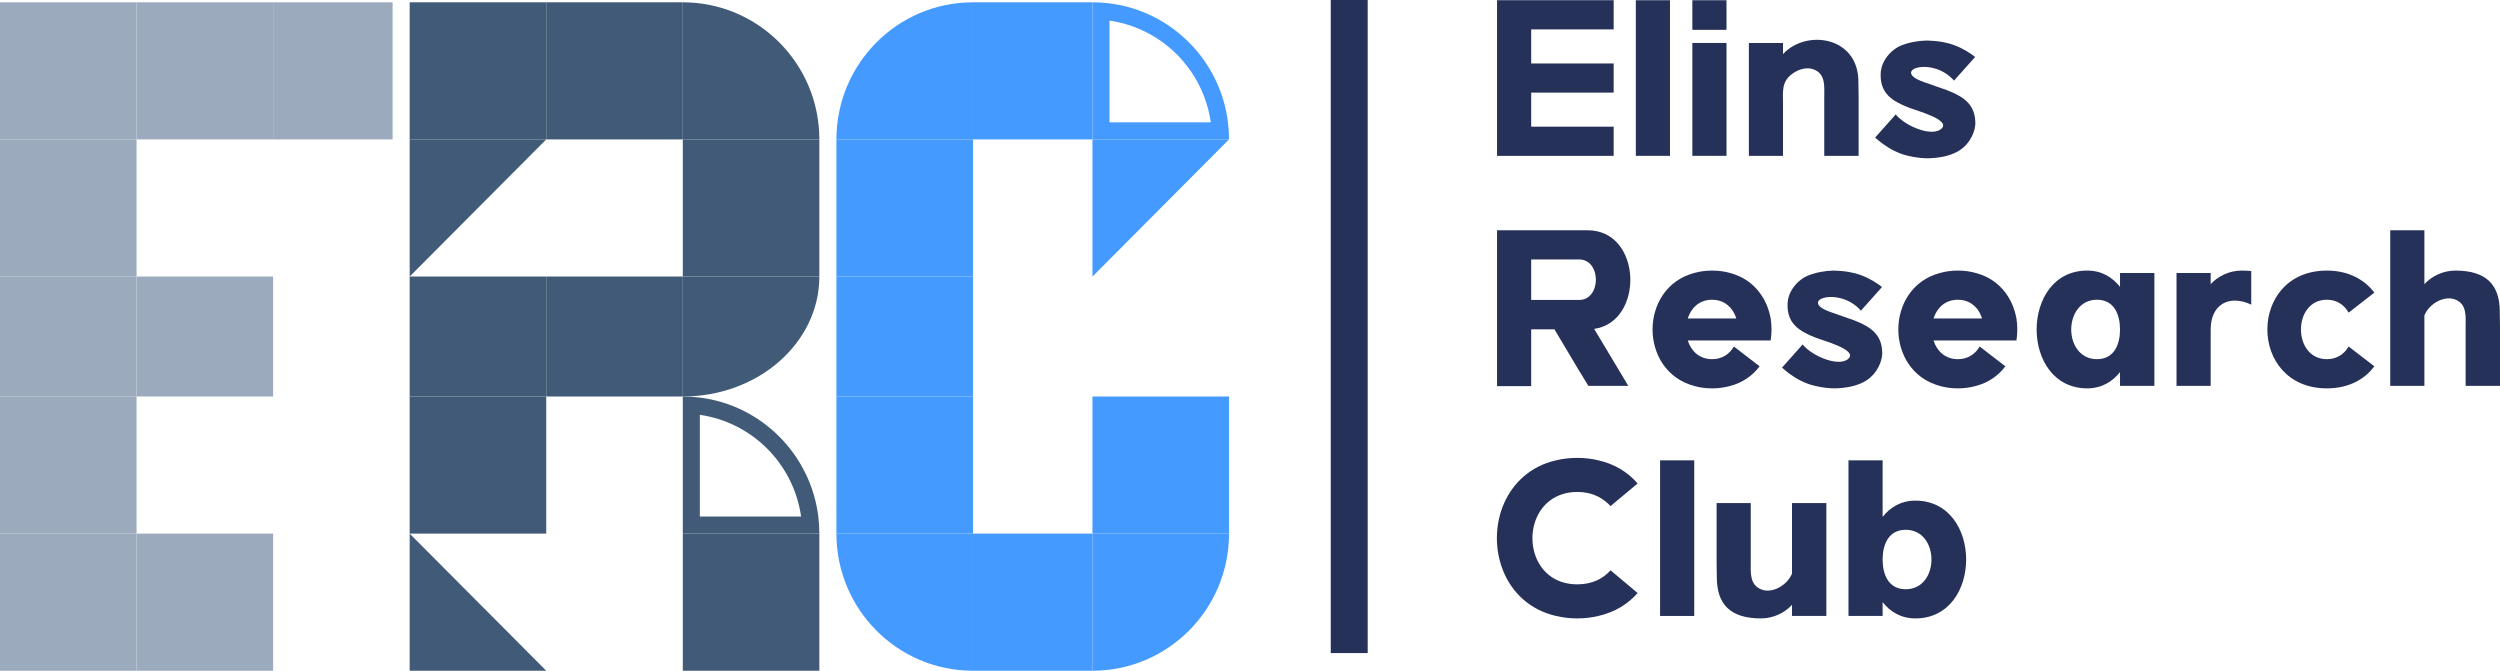 <svg width="287" height="77" viewBox="0 0 287 77" fill="none" xmlns="http://www.w3.org/2000/svg">
<path d="M96.021 61.259H111.698V77C103.04 77 96.021 69.953 96.021 61.259Z" fill="#449AFF"/>
<path d="M96.021 16.005H111.698V31.745H96.021V16.005Z" fill="#449AFF"/>
<path d="M96.021 31.745H111.698V45.519H96.021V31.745Z" fill="#449AFF"/>
<path d="M96.021 45.519H111.698V61.259H96.021V45.519Z" fill="#449AFF"/>
<path d="M96.021 16.005C96.021 7.311 103.04 0.264 111.698 0.264V16.005H96.021Z" fill="#449AFF"/>
<path d="M111.698 0.264H125.415V16.005H111.698V0.264Z" fill="#449AFF"/>
<path fill-rule="evenodd" clip-rule="evenodd" d="M125.415 0.264V16.005H141.092C141.092 15.339 141.051 14.684 140.971 14.04C140.088 6.917 134.465 1.272 127.372 0.385C126.731 0.305 126.078 0.264 125.415 0.264ZM127.372 2.367V14.04H138.997C138.139 8.004 133.383 3.229 127.372 2.367Z" fill="#449AFF"/>
<path d="M111.698 61.259H125.415V77H111.698V61.259Z" fill="#449AFF"/>
<path d="M125.415 61.259H141.092C141.092 69.953 134.073 77 125.415 77V61.259Z" fill="#449AFF"/>
<path d="M125.415 16.005H141.092L125.415 31.745V16.005Z" fill="#449AFF"/>
<path d="M125.415 45.519H141.092V61.259H125.415V45.519Z" fill="#449AFF"/>
<path d="M47.031 0.264H62.708V16.005H47.031V0.264Z" fill="#405A77"/>
<path d="M47.031 16.005H62.708L47.031 31.745V16.005Z" fill="#405A77"/>
<path d="M62.708 0.264H78.385V16.005H62.708V0.264Z" fill="#405A77"/>
<path d="M78.385 0.264C87.043 0.264 94.061 7.311 94.061 16.005H78.385V0.264Z" fill="#405A77"/>
<path d="M78.385 16.005H94.061V31.745H78.385V16.005Z" fill="#405A77"/>
<path d="M78.385 31.745H94.061C94.061 39.352 87.043 45.519 78.385 45.519V31.745Z" fill="#405A77"/>
<path d="M78.385 61.259H94.061V77H78.385V61.259Z" fill="#405A77"/>
<path fill-rule="evenodd" clip-rule="evenodd" d="M78.385 45.519V61.259H94.061C94.061 60.594 94.02 59.938 93.941 59.295C93.057 52.172 87.435 46.527 80.341 45.64C79.7 45.56 79.047 45.519 78.385 45.519ZM80.341 47.622V59.295H91.966C91.108 53.258 86.353 48.484 80.341 47.622Z" fill="#405A77"/>
<path d="M62.708 31.745H78.385V45.519L62.708 45.519V31.745Z" fill="#405A77"/>
<path d="M47.031 31.745H62.708V45.519H47.031V31.745Z" fill="#405A77"/>
<path d="M47.031 45.519H62.708V61.259H47.031V45.519Z" fill="#405A77"/>
<path d="M0 0.264H15.677V16.005H0V0.264Z" fill="#9BABBD"/>
<path d="M0 16.005H15.677V31.745H0V16.005Z" fill="#9BABBD"/>
<path d="M0 31.745H15.677V45.519H0V31.745Z" fill="#9BABBD"/>
<path d="M0 45.519H15.677V61.259H0V45.519Z" fill="#9BABBD"/>
<path d="M0 61.259H15.677V77H0V61.259Z" fill="#9BABBD"/>
<path d="M15.677 61.259H31.354V77H15.677V61.259Z" fill="#9BABBD"/>
<path d="M15.677 31.745H31.354V45.519H15.677V31.745Z" fill="#9BABBD"/>
<path d="M15.677 0.264H31.354V16.005H15.677V0.264Z" fill="#9BABBD"/>
<path d="M31.354 0.264H45.071V16.005H31.354V0.264Z" fill="#9BABBD"/>
<path d="M62.708 77H47.031L47.031 61.259L62.708 77Z" fill="#405A77"/>
<path d="M171.86 17.891H185.249V14.543H175.78V10.632H185.249V7.284H175.78V3.374H185.249V0.026H171.86C171.86 5.981 171.86 11.936 171.86 17.891Z" fill="#26315A"/>
<path d="M191.714 17.891V0.026H187.794V17.891H191.714Z" fill="#26315A"/>
<path d="M194.282 4.933V17.891H198.202V4.933H194.282ZM194.282 3.425H198.202V0.026H194.282V3.425Z" fill="#26315A"/>
<path d="M200.77 17.891H204.69V11.936C204.69 10.556 204.486 9.406 205.734 8.485C206.497 7.923 207.439 7.668 208.228 7.974C209.603 8.511 209.425 9.942 209.425 11.143V17.891H213.37V11.143C213.37 10.505 213.345 9.917 213.345 9.38C213.345 4.166 207.337 3.323 204.69 6.211V4.933H200.77V17.891Z" fill="#26315A"/>
<path d="M224.324 9.252L226.742 6.543L226.412 6.287C225.546 5.674 224.655 5.239 223.637 4.958C223.382 4.907 223.153 4.856 222.899 4.805C222.339 4.703 221.753 4.677 221.193 4.652C220.175 4.677 219.157 4.856 218.215 5.239C217.502 5.546 216.891 6.083 216.459 6.747C216.102 7.284 215.899 7.923 215.899 8.588C215.873 10.735 217.222 11.604 219.106 12.345C219.921 12.677 223.815 13.699 222.95 14.696C221.982 15.821 218.775 14.543 217.63 13.137L215.262 15.795L215.568 16.051C215.771 16.23 215.975 16.383 216.179 16.536C217.019 17.15 217.935 17.61 218.953 17.865C219.182 17.916 219.437 17.968 219.666 18.019H219.691C220.251 18.121 220.811 18.172 221.397 18.172C222.39 18.146 223.433 17.993 224.35 17.584C225.088 17.277 225.699 16.741 226.132 16.076C226.488 15.54 226.742 14.85 226.768 14.21C226.793 12.064 225.521 11.143 223.637 10.402C223.382 10.3 223.128 10.198 222.848 10.121C222.415 9.968 221.982 9.814 221.55 9.661C221.168 9.533 220.786 9.406 220.43 9.252C217.35 7.974 221.855 6.466 224.324 9.252Z" fill="#26315A"/>
<path d="M171.86 26.436C171.86 32.391 171.86 38.346 171.86 44.327H175.78V37.809H178.453L181.1 42.257L182.347 44.301H186.929L185.707 42.257L183.009 37.758C188.787 36.941 188.533 26.436 182.271 26.436H171.86ZM181.278 34.436H175.78V29.784H181.278C183.849 29.784 183.849 34.436 181.278 34.436Z" fill="#26315A"/>
<path d="M193.755 39.087H203.275C203.402 38.27 203.402 37.401 203.275 36.557C203.071 35.484 202.664 34.461 202.002 33.592C201.213 32.544 200.093 31.727 198.617 31.343C198.006 31.164 197.293 31.062 196.555 31.062C195.791 31.062 195.104 31.164 194.468 31.343C188.129 33.056 188.129 42.589 194.468 44.301C195.078 44.48 195.766 44.583 196.479 44.583H196.606C197.344 44.583 198.006 44.48 198.642 44.301C200.093 43.918 201.213 43.1 202.002 42.052L199.049 39.778C198.566 40.621 197.726 41.234 196.555 41.234C195.078 41.234 194.137 40.289 193.755 39.087ZM193.755 36.557C194.137 35.356 195.078 34.41 196.555 34.41C197.726 34.41 198.566 35.024 199.049 35.893C199.151 36.097 199.253 36.327 199.329 36.557H193.755Z" fill="#26315A"/>
<path d="M213.635 35.663L216.053 32.953L215.723 32.698C214.857 32.084 213.966 31.65 212.948 31.369C212.693 31.318 212.464 31.267 212.21 31.215C211.65 31.113 211.064 31.088 210.504 31.062C209.486 31.088 208.468 31.267 207.526 31.65C206.813 31.957 206.202 32.493 205.77 33.158C205.413 33.695 205.21 34.334 205.21 34.998C205.184 37.145 206.533 38.014 208.417 38.755C209.232 39.087 213.126 40.11 212.261 41.106C211.293 42.231 208.086 40.953 206.941 39.547L204.573 42.206L204.879 42.461C205.082 42.64 205.286 42.793 205.49 42.947C206.33 43.56 207.246 44.02 208.264 44.276C208.493 44.327 208.748 44.378 208.977 44.429H209.002C209.562 44.531 210.122 44.583 210.708 44.583C211.701 44.557 212.744 44.404 213.661 43.995C214.399 43.688 215.01 43.151 215.442 42.487C215.799 41.95 216.053 41.26 216.079 40.621C216.104 38.474 214.832 37.554 212.948 36.813C212.693 36.711 212.439 36.608 212.159 36.532C211.726 36.378 211.293 36.225 210.861 36.072C210.479 35.944 210.097 35.816 209.741 35.663C206.661 34.385 211.166 32.877 213.635 35.663Z" fill="#26315A"/>
<path d="M221.969 39.087H231.489C231.616 38.27 231.616 37.401 231.489 36.557C231.285 35.484 230.878 34.461 230.216 33.592C229.427 32.544 228.307 31.727 226.831 31.343C226.22 31.164 225.507 31.062 224.769 31.062C224.005 31.062 223.318 31.164 222.682 31.343C216.343 33.056 216.343 42.589 222.682 44.301C223.292 44.48 223.98 44.583 224.693 44.583H224.82C225.558 44.583 226.22 44.48 226.856 44.301C228.307 43.918 229.427 43.1 230.216 42.052L227.263 39.778C226.78 40.621 225.94 41.234 224.769 41.234C223.293 41.234 222.351 40.289 221.969 39.087ZM221.969 36.557C222.351 35.356 223.293 34.41 224.769 34.41C225.94 34.41 226.78 35.024 227.263 35.893C227.365 36.097 227.467 36.327 227.543 36.557H221.969Z" fill="#26315A"/>
<path d="M247.323 31.343H243.378V32.928C242.537 31.88 241.341 31.062 239.61 31.062C235.741 31.062 233.807 34.436 233.807 37.835C233.807 41.209 235.741 44.583 239.61 44.583C241.341 44.583 242.537 43.765 243.378 42.717V44.301H247.323V31.343ZM237.777 37.835C237.777 36.123 238.77 34.41 240.73 34.41C242.716 34.41 243.378 36.123 243.378 37.835C243.378 39.522 242.716 41.234 240.73 41.234C238.77 41.234 237.777 39.522 237.777 37.835Z" fill="#26315A"/>
<path d="M249.865 44.301H253.785V37.835C253.785 34.896 255.949 33.797 258.443 34.972V31.113C258.087 31.088 257.705 31.062 257.349 31.062C255.898 31.062 254.599 31.727 253.785 32.621V31.343H249.865V44.301Z" fill="#26315A"/>
<path d="M267.127 31.062C258.014 31.062 258.014 44.583 267.127 44.583C269.622 44.583 271.454 43.56 272.574 42.052L269.622 39.778C269.138 40.621 268.298 41.234 267.127 41.234C263.156 41.234 263.156 34.41 267.127 34.41C268.298 34.41 269.138 35.024 269.622 35.893L272.574 33.592C271.454 32.11 269.622 31.062 267.127 31.062Z" fill="#26315A"/>
<path d="M274.4 44.301H278.32V36.199C278.905 34.819 280.611 33.899 281.858 34.385C283.233 34.921 283.055 36.353 283.055 37.554V44.301H287V37.554C287 36.915 286.975 36.327 286.975 35.79C286.975 32.698 285.422 31.062 281.884 31.062C280.433 31.062 279.134 31.727 278.32 32.621V26.436H274.4V44.301Z" fill="#26315A"/>
<path d="M181.075 67.082C175.678 67.082 174.533 60.565 177.587 57.754C178.427 56.987 179.573 56.476 181.075 56.476C182.551 56.476 183.696 56.987 184.536 57.754C184.664 57.856 184.791 57.984 184.893 58.111L185.3 57.754L187.998 55.505C186.904 54.227 185.402 53.281 183.493 52.846C182.755 52.667 181.94 52.565 181.075 52.565C180.184 52.565 179.369 52.667 178.631 52.846C175.704 53.511 173.718 55.428 172.675 57.754C170.536 62.61 172.522 69.306 178.631 70.712C179.369 70.891 180.184 70.993 181.075 70.993C181.94 70.993 182.755 70.891 183.493 70.712C185.402 70.277 186.904 69.332 187.998 68.079L184.893 65.472C184.027 66.444 182.755 67.082 181.075 67.082Z" fill="#26315A"/>
<path d="M194.498 70.712V52.846H190.578V70.712H194.498Z" fill="#26315A"/>
<path d="M209.666 57.754H205.721V65.856C205.135 67.236 203.43 68.156 202.208 67.67C200.833 67.134 200.986 65.702 200.986 64.527V57.754H197.066V64.527C197.066 65.14 197.092 65.728 197.092 66.265C197.092 69.357 198.619 70.993 202.157 70.993C203.608 70.993 204.906 70.328 205.721 69.434V70.712H209.666V57.754Z" fill="#26315A"/>
<path d="M212.205 52.846V70.712H216.125V69.127C216.965 70.175 218.161 70.993 219.892 70.993C227.656 70.993 227.656 57.472 219.892 57.472C218.161 57.472 216.965 58.29 216.125 59.338V52.846H212.205ZM216.125 64.246C216.125 62.533 216.787 60.821 218.772 60.821C222.718 60.821 222.718 67.645 218.772 67.645C216.787 67.645 216.125 65.932 216.125 64.246Z" fill="#26315A"/>
<path d="M152.769 0H157.011V74.972H152.769V0Z" fill="#26315A"/>
</svg>
